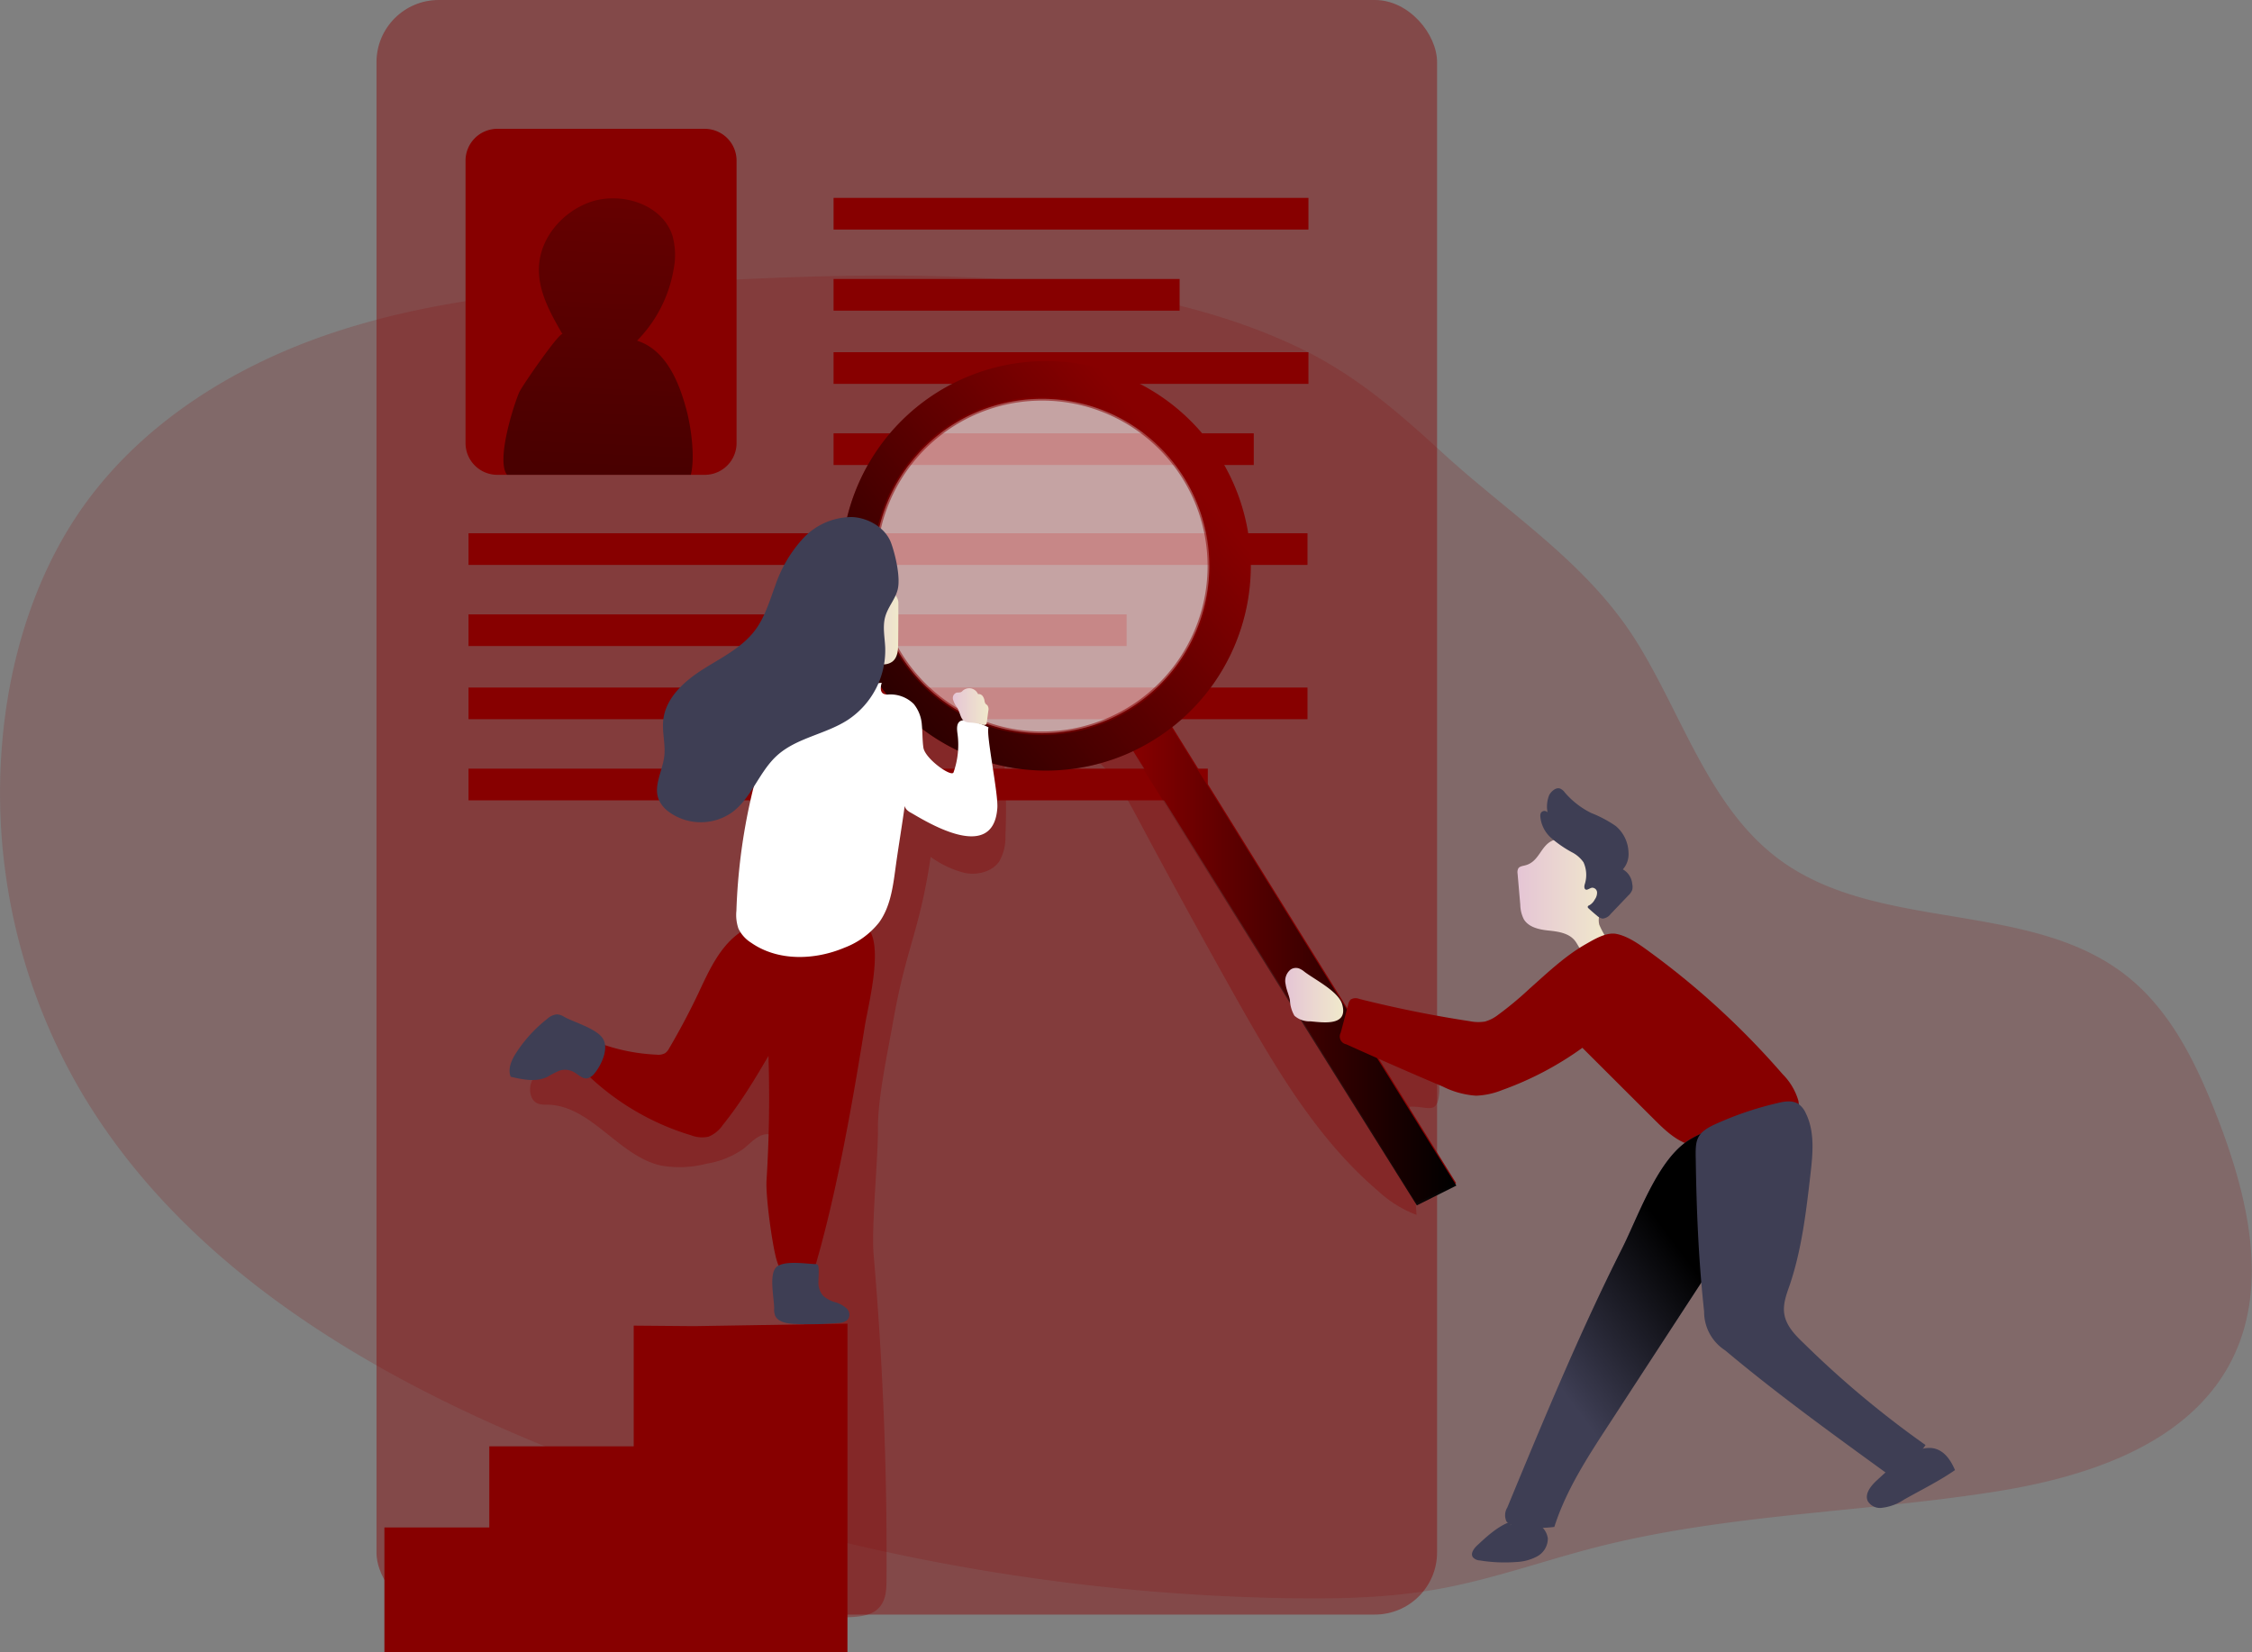 <svg id="Layer_1" data-name="Layer 1" xmlns="http://www.w3.org/2000/svg" xmlns:xlink="http://www.w3.org/1999/xlink" viewBox="0 0 398.9 292.66"><rect x="0" y="0" width="398.9" height="292.66" fill="#808080" stroke="none"/><defs><linearGradient id="linear-gradient" x1="202.08" y1="197.26" x2="259.68" y2="197.26" gradientUnits="userSpaceOnUse"><stop offset="0" stop-opacity="0"/><stop offset="0.99"/></linearGradient><linearGradient id="linear-gradient-2" x1="209.84" y1="107.83" x2="134.16" y2="169.5" xlink:href="#linear-gradient"/><linearGradient id="linear-gradient-3" x1="270.5" y1="184.82" x2="286.56" y2="184.82" gradientUnits="userSpaceOnUse"><stop offset="0" stop-color="#e5c5d5"/><stop offset="0.42" stop-color="#ead4d1"/><stop offset="1" stop-color="#f0e9cb"/></linearGradient><linearGradient id="linear-gradient-4" x1="277.31" y1="271.06" x2="303.02" y2="251.93" xlink:href="#linear-gradient"/><linearGradient id="linear-gradient-5" x1="229.39" y1="202.48" x2="239.64" y2="202.48" xlink:href="#linear-gradient-3"/><linearGradient id="linear-gradient-6" x1="111.86" y1="4.71" x2="102.43" y2="233.87" xlink:href="#linear-gradient"/><linearGradient id="linear-gradient-7" x1="152.63" y1="137.02" x2="160.88" y2="137.02" xlink:href="#linear-gradient-3"/><linearGradient id="linear-gradient-8" x1="170.5" y1="151.35" x2="176.81" y2="151.35" xlink:href="#linear-gradient-3"/></defs><title>Profile Analyze</title><path d="M291.53,139.74C299.81,153,304.45,169.3,317,178.52c17.62,12.9,44.36,7,61.46,20.57,7.9,6.27,12.43,15.78,16.07,25.18,5.31,13.74,9.15,29.63,2.52,42.78-7.66,15.19-26.22,21-43,23.52-23.24,3.55-47,3.88-69.79,9.73-9.09,2.34-18,5.54-27.19,7.25s-18.43,1.88-27.69,1.72A364.81,364.81,0,0,1,98.91,282.65c-33.13-13.43-65.65-33.14-83.45-64.15A104.69,104.69,0,0,1,2.87,151.17C4.81,138.47,9.2,126,16.68,115.58,27.17,101,43.23,91,60.27,85.26s35.15-7.62,53.12-8.57c37.09-2,83.89-5.33,118.24,11,10.24,4.88,17.76,11.53,26,19.07C269.45,117.52,282.91,126,291.53,139.74Z" transform="translate(-1.71 -26.18)" fill="#870000" opacity="0.18" style="isolation:isolate"/><rect x="66.69" width="187.86" height="286" rx="11.02" fill="#870000" opacity="0.43" style="isolation:isolate"/><path d="M251.37,222.23l1.25,19.15a20.77,20.77,0,0,1-6.77-4.2C235,227.94,227.66,215.37,220.68,203q-8.9-15.83-17.43-31.83c-2.08-3.89-4.24-7.92-7.71-10.65,3.27-1.85,7.36-2.9,10.76-1.3,4.15,1.95,5.71,6.89,7.87,10.93,2.25,4.21,5.48,7.8,8.35,11.61a79.13,79.13,0,0,1,9.31,15.93,12.07,12.07,0,0,0,1.76,3.16,11.71,11.71,0,0,0,4,2.56,125,125,0,0,1,13.18,7.13,16,16,0,0,1,4,3.18,8.61,8.61,0,0,1,1.86,6.2C256.29,223.85,254.42,222,251.37,222.23Z" transform="translate(-1.71 -26.18)" fill="#870000" opacity="0.34" style="isolation:isolate"/><path d="M101.35,214.62c-1.85.41-3.83.91-5,2.36s-1,4.17.8,4.74a5.58,5.58,0,0,0,1.58.14c7.7.17,12.52,9.06,20,10.77a19,19,0,0,0,8.14-.32,15.5,15.5,0,0,0,6.59-2.68c1.36-1.1,2.68-2.7,4.42-2.53,2,.19,2.92,2.51,3.37,4.46,4.07,17.72,3,36.16,1.83,54.31-.38,6-.51,12.26-.62,18.29,0,2.13,0,4.45,1.29,6.14,1.83,2.35,5.28,2.46,8.26,2.35,1.92-.08,4.06-.25,5.38-1.66s1.34-3.35,1.35-5.18q.18-28.71-2.28-57.34c-.44-5.05.82-17.32.76-22.39-.05-5.34,1.74-13.59,2.67-18.85,2.34-13.34,4.67-15.87,6.67-29.26a17.77,17.77,0,0,0,6.09,2.85c2.22.41,4.78-.2,6.06-2.06a8.58,8.58,0,0,0,1.09-4.54,106.54,106.54,0,0,0-.16-12.25,5.92,5.92,0,0,0-.67-2.76,6.06,6.06,0,0,0-2.6-2l-13.46-6.7a9.88,9.88,0,0,0-4.67-1.43,7.78,7.78,0,0,0-4.79,2.39c-7.35,6.87-7.39,18.22-8.39,28.23-.84,8.42-2.81,16.94-7.45,24s-12.31,12.54-20.77,12.9A43.06,43.06,0,0,1,101.35,214.62Z" transform="translate(-1.71 -26.18)" fill="#870000" opacity="0.34" style="isolation:isolate"/><path d="M132.18,54.6v50.06a5.63,5.63,0,0,1-5.63,5.63H89.8a5.63,5.63,0,0,1-5.63-5.63V54.6A5.64,5.64,0,0,1,89.8,49h36.75A5.64,5.64,0,0,1,132.18,54.6Z" transform="translate(-1.71 -26.18)" fill="#870000"/><path d="M129.74,225.46a5.63,5.63,0,0,1-2.53,2.07,5.42,5.42,0,0,1-3.1-.25,45.38,45.38,0,0,1-20-12.39,18.06,18.06,0,0,1,2.74-4.32A33.61,33.61,0,0,0,118,213a2.62,2.62,0,0,0,1.52-.26,2.58,2.58,0,0,0,.75-.92q2.7-4.59,5-9.4c2-4.25,4-8.89,8-11.38a2.2,2.2,0,0,1,1.22-.43,2.42,2.42,0,0,1,1.24.54c3,2,6.36,4.3,7.74,7.82,1.19,3-.1,4.92-1.65,7.49C137.85,212.93,134.54,219.51,129.74,225.46Z" transform="translate(-1.71 -26.18)" fill="#870000"/><path d="M144.6,255.29c-2.76-.78-4.67-3.43-5.41-6.21s-1.88-11-1.7-13.85a231.35,231.35,0,0,0-1.06-41c-.09-.76,16.81-5.2,18.4-4.19,3.79,2.4.68,14.06.08,17.82C152.6,222.28,149.27,241.48,144.6,255.29Z" transform="translate(-1.71 -26.18)" fill="#870000"/><rect x="147.65" y="35.05" width="84.12" height="5.61" fill="#870000"/><rect x="147.65" y="49.42" width="61.3" height="5.61" fill="#870000"/><rect x="147.65" y="62.39" width="84.12" height="5.61" fill="#870000"/><rect x="147.65" y="76.76" width="74.43" height="5.61" fill="#870000"/><rect x="82.99" y="94.46" width="148.61" height="5.61" fill="#870000"/><rect x="82.99" y="108.83" width="116.57" height="5.61" fill="#870000"/><rect x="82.99" y="121.79" width="148.61" height="5.61" fill="#870000"/><rect x="82.99" y="136.16" width="130.95" height="5.61" fill="#870000"/><path d="M259.64,235.76l-7,3.51L202,158.53c3-1.44,4.54-2,7-4.14Z" transform="translate(-1.71 -26.18)" fill="#870000"/><path d="M259.68,236.19l-7,3.51L202.08,159c3-1.43,4.54-2,7-4.14Z" transform="translate(-1.71 -26.18)" fill="url(#linear-gradient)"/><path d="M187,90.14a36.27,36.27,0,1,0,36.27,36.28A36.28,36.28,0,0,0,187,90.14Zm-.73,65.92a29.62,29.62,0,1,1,29.61-29.62A29.62,29.62,0,0,1,186.31,156.06Z" transform="translate(-1.71 -26.18)" fill="#870000"/><path d="M187,90.14a36.27,36.27,0,1,0,36.27,36.28A36.28,36.28,0,0,0,187,90.14Zm-.73,65.92a29.62,29.62,0,1,1,29.61-29.62A29.62,29.62,0,0,1,186.31,156.06Z" transform="translate(-1.71 -26.18)" fill="url(#linear-gradient-2)"/><path d="M215.92,126.44a29.62,29.62,0,1,1-29.61-29.61A29.62,29.62,0,0,1,215.92,126.44Z" transform="translate(-1.71 -26.18)" fill="#fff" stroke="#870000" stroke-miterlimit="10" stroke-width="0.62" opacity="0.53"/><path d="M271.82,179.48c-.44.11-1,.18-1.19.57a1.47,1.47,0,0,0-.11.86l.48,5.55a5.9,5.9,0,0,0,.63,2.56c.87,1.44,2.75,1.83,4.42,2s3.54.45,4.6,1.76c.57.7.86,1.67,1.64,2.12a3.38,3.38,0,0,0,2.29.1,2.61,2.61,0,0,0,1.42-.58,2.08,2.08,0,0,0,.11-2.31A14.53,14.53,0,0,1,285,190c-.41-1.54.5-3.07,1-4.57a8.71,8.71,0,0,0-1.83-9,7,7,0,0,0-7.32-1.41C274.57,175.89,274.42,178.86,271.82,179.48Z" transform="translate(-1.71 -26.18)" fill="url(#linear-gradient-3)"/><path d="M275.83,170.08a.74.74,0,0,0-1.17.08,1.2,1.2,0,0,0-.11.65,5.72,5.72,0,0,0,1.95,3.83,20.7,20.7,0,0,0,3.63,2.5,5.61,5.61,0,0,1,2.07,1.79,5.42,5.42,0,0,1,.2,3.95c-.07.31-.11.72.18.87s.71-.24,1.11-.32a.87.87,0,0,1,.91.8,2.05,2.05,0,0,1-.4,1.28,2.5,2.5,0,0,1-.92,1c-.14.06-.3.13-.33.28s.09.25.19.34c.47.43.95.85,1.44,1.25a1.94,1.94,0,0,0,1,.52,2,2,0,0,0,1.42-.81l3.13-3.28a2.56,2.56,0,0,0,.7-1,2.34,2.34,0,0,0,0-1.05,3.3,3.3,0,0,0-1.66-2.58,4.07,4.07,0,0,0,1-3,6.36,6.36,0,0,0-2.27-4.69,21.44,21.44,0,0,0-4.37-2.31,15,15,0,0,1-4.63-3.6,2.06,2.06,0,0,0-.86-.72c-.75-.25-1.57.52-1.91,1.14A5.44,5.44,0,0,0,275.83,170.08Z" transform="translate(-1.71 -26.18)" fill="#3e3e54"/><path d="M267,206a6.83,6.83,0,0,1-2.27,1.14,7.61,7.61,0,0,1-2.69-.07c-6.57-1-13.1-2.32-19.55-3.94a1.73,1.73,0,0,0-1.53.1,1.78,1.78,0,0,0-.44.89l-1.33,5a1.41,1.41,0,0,0,1,2.05q8.51,3.85,17.1,7.49a15.51,15.51,0,0,0,5.88,1.61,13.76,13.76,0,0,0,4.62-1A57.28,57.28,0,0,0,282,211.79l12.79,12.76c2.18,2.18,4.66,4.49,7.74,4.66a12.4,12.4,0,0,0,5.21-1.23q5.5-2.17,10.94-4.49a2.62,2.62,0,0,0,1.52-1.15,2.17,2.17,0,0,0,0-1.38,11,11,0,0,0-2.73-4.5,141.91,141.91,0,0,0-23.48-21.61c-1.71-1.25-3.8-2.8-5.93-3.23-1.81-.37-3.94.94-5.49,1.82-3.69,2.11-6.79,5.09-9.95,7.89A60.9,60.9,0,0,1,267,206Z" transform="translate(-1.71 -26.18)" fill="#870000"/><path d="M268.7,293.22a2.62,2.62,0,0,0-.14,2.48,2.47,2.47,0,0,0,1.66.79,23.21,23.21,0,0,0,6.81.17c2.07-6.49,5.84-12.29,9.56-18q8.4-12.92,16.81-25.81c6.47-9.94,13-20,16.89-31.21-.23.67-9.64,2.56-10.9,3-2.79,1-6.64,2.13-9.08,3.88-5.24,3.78-8.47,13.26-11.33,18.92C281.46,262.37,275.08,277.8,268.7,293.22Z" transform="translate(-1.71 -26.18)" fill="#3e3e54"/><path d="M268.7,293.22a2.62,2.62,0,0,0-.14,2.48,2.47,2.47,0,0,0,1.66.79,23.21,23.21,0,0,0,6.81.17c2.07-6.49,5.84-12.29,9.56-18q8.4-12.92,16.81-25.81c6.47-9.94,13-20,16.89-31.21-.23.67-9.64,2.56-10.9,3-2.79,1-6.64,2.13-9.08,3.88-5.24,3.78-8.47,13.26-11.33,18.92C281.46,262.37,275.08,277.8,268.7,293.22Z" transform="translate(-1.71 -26.18)" fill="url(#linear-gradient-4)"/><path d="M303.56,258.47a8.15,8.15,0,0,0,3.74,6.92c9.27,7.78,19.1,14.87,28.92,22a13.54,13.54,0,0,0,6.56-5.24,173.39,173.39,0,0,1-21.43-17.89c-1.59-1.51-3.26-3.19-3.59-5.35-.27-1.76.41-3.51,1-5.2,2.11-6.29,2.88-12.93,3.64-19.52.42-3.65.8-7.53-.83-10.82a3.93,3.93,0,0,0-1.31-1.64c-1.1-.7-2.53-.45-3.79-.13a58.12,58.12,0,0,0-11.39,3.93c-3,1.49-3.07,2.78-3,6C302.21,240.49,302.58,249.48,303.56,258.47Z" transform="translate(-1.71 -26.18)" fill="#3e3e54"/><path d="M269.81,295.55c-2.51.74-4.51,2.58-6.42,4.36-.6.56-1.25,1.43-.79,2.11a1.7,1.7,0,0,0,1.21.57,27.49,27.49,0,0,0,6.47.28,8.49,8.49,0,0,0,3.72-1,3.61,3.61,0,0,0,1.88-3.17,3.43,3.43,0,0,0-2.63-2.88,6.2,6.2,0,0,0-4.05.54" transform="translate(-1.71 -26.18)" fill="#3e3e54"/><path d="M334.05,288.51c-1,.94-2.09,2.33-1.49,3.59a2.52,2.52,0,0,0,2.33,1.19A8.84,8.84,0,0,0,339,291.8c3-1.69,6.18-3.25,9-5.21C344.63,278.63,338.29,284.6,334.05,288.51Z" transform="translate(-1.71 -26.18)" fill="#3e3e54"/><path d="M232.75,198.3a3.48,3.48,0,0,0-.94-.57,1.71,1.71,0,0,0-1.46.17,2.56,2.56,0,0,0-.92,2.61c.14,1,.58,1.88.77,2.84a6,6,0,0,0,.79,2.75,4,4,0,0,0,2.84,1c2.25.2,6.74.91,5.63-3C238.8,201.78,234.57,199.7,232.75,198.3Z" transform="translate(-1.71 -26.18)" fill="url(#linear-gradient-5)"/><path d="M124.08,110.29H91.52s0,0,0,0c-1.94-2.52,1.09-12.08,2.14-14.58.45-1.07,7.33-11,7.7-10.32-2.12-3.65-4.32-7.55-4.19-11.78.15-5.29,4.22-10,9.24-11.69,5.51-1.82,12.64.52,14.41,6a12.78,12.78,0,0,1,.22,5.9,23.69,23.69,0,0,1-6.49,12.71c5.2,1.63,7.57,7.54,8.9,12.82C124.18,102.36,124.82,107.27,124.08,110.29Z" transform="translate(-1.71 -26.18)" fill="url(#linear-gradient-6)"/><path d="M160.8,140.2c0,1.14-.09,2.42-1,3.16a2.62,2.62,0,0,1-2.74.22,5.69,5.69,0,0,1-2.12-1.93,13.08,13.08,0,0,1-1.62-2.87,9.85,9.85,0,0,1-.71-4.29,5.51,5.51,0,0,1,.54-2.16,4.28,4.28,0,0,1,3.89-2.16c1.59.06,3.83,1.1,3.8,2.87C160.84,135.42,160.83,137.81,160.8,140.2Z" transform="translate(-1.71 -26.18)" fill="url(#linear-gradient-7)"/><path d="M157.89,147.12c-.21.69-.32,1.61.31,1.95a1.7,1.7,0,0,0,.87.13,5.87,5.87,0,0,1,4.5,1.69A6.55,6.55,0,0,1,165,154.6c.13,1.33.08,2.68.27,4,.3,2,5,5.31,5.34,4.4a14.59,14.59,0,0,0,.7-6.87c-.11-.8-.19-1.79.48-2.21a1.84,1.84,0,0,1,1.27-.12,12.15,12.15,0,0,1,3.75,1.23c-.48,1.18,1.74,11.68,1.56,14.26-.7,10.16-13.23,2-15.36.83-.59-.31-1.24-.93-1-1.54-.51,3.81-1.21,7.87-1.72,11.68-.44,3.26-.94,6.68-2.88,9.34a14.24,14.24,0,0,1-6.09,4.44c-5.32,2.25-11.82,2.44-16.55-.86a6.07,6.07,0,0,1-2.26-2.51,7.48,7.48,0,0,1-.36-3.16,105.28,105.28,0,0,1,2.64-20.22c1.19-5.18,3-10.57,7.05-14C145.7,150.07,152.87,147.69,157.89,147.12Z" transform="translate(-1.71 -26.18)" fill="#fff"/><path d="M152.69,117.77a11.79,11.79,0,0,0-8.71,3.76,23.49,23.49,0,0,0-4.94,8.36c-1,2.7-1.82,5.55-3.54,7.87-2.32,3.14-6,4.9-9.3,7s-6.54,5-7,8.92c-.25,2.16.43,4.35.17,6.5-.32,2.62-2,5.28-.94,7.71a5.39,5.39,0,0,0,1.85,2.17,9.62,9.62,0,0,0,11.13,0c3.44-2.56,4.76-7.17,7.94-10.05,3.49-3.16,8.6-3.75,12.54-6.31a14.78,14.78,0,0,0,6.62-12.75c-.07-1.85-.5-3.74,0-5.52s1.77-3.08,2.2-4.79c.54-2.1-.36-6-1.08-8.06C158.69,119.72,155.59,117.92,152.69,117.77Z" transform="translate(-1.71 -26.18)" fill="#3e3e54"/><path d="M171.22,151.46a4,4,0,0,1-.7-1.38,1,1,0,0,1,.68-1.22,2.81,2.81,0,0,0,.71-.07,1,1,0,0,0,.33-.26,1.77,1.77,0,0,1,1.5-.4,1.75,1.75,0,0,1,1.21,1,.87.87,0,0,1,.81.34,1.89,1.89,0,0,1,.34.84,1.15,1.15,0,0,0,.18.52c.09.12.23.18.33.29a1.25,1.25,0,0,1,.16,1l-.27,2.07a.6.6,0,0,1-.06.23c-.14.24-.5.19-.77.11a10.12,10.12,0,0,0-2.19-.36C171.73,154.09,172,152.75,171.22,151.46Z" transform="translate(-1.71 -26.18)" fill="url(#linear-gradient-8)"/><path d="M138.84,258a2.93,2.93,0,0,0,.18,1.25c.49,1.1,2,1.37,3.34,1.44a55,55,0,0,0,7.81-.16,2.71,2.71,0,0,0,1.66-.55,1.45,1.45,0,0,0-.14-2,5.07,5.07,0,0,0-2.05-1.13,5.52,5.52,0,0,1-2.08-1.09,3.46,3.46,0,0,1-.88-2.49c0-.9.12-1.79,0-2.68a.53.53,0,0,0-.19-.41.65.65,0,0,0-.37-.08c-1.67-.05-5.79-.74-7,.65S138.86,256.3,138.84,258Z" transform="translate(-1.71 -26.18)" fill="#3e3e54"/><path d="M101.72,206.34a3,3,0,0,0-1.31-.48,2.87,2.87,0,0,0-1.73.77,24.59,24.59,0,0,0-5.51,6c-.82,1.24-1.57,2.87-1,4.29,2.17.49,4.48,1,6.53,0a18.34,18.34,0,0,1,2.11-1.09,3.23,3.23,0,0,1,2.61.29c.75.43,1.46,1.19,2.29,1.08a2.33,2.33,0,0,0,1.32-.9c1.18-1.42,2.6-4.39,1.46-6.16S103.35,207.25,101.72,206.34Z" transform="translate(-1.71 -26.18)" fill="#3e3e54"/><polygon points="122.94 234.91 150.11 234.47 150.11 292.65 68.09 292.65 68.09 270.57 86.67 270.57 86.67 256.2 112.25 256.2 112.25 234.82 122.94 234.91" fill="#870000"/></svg>